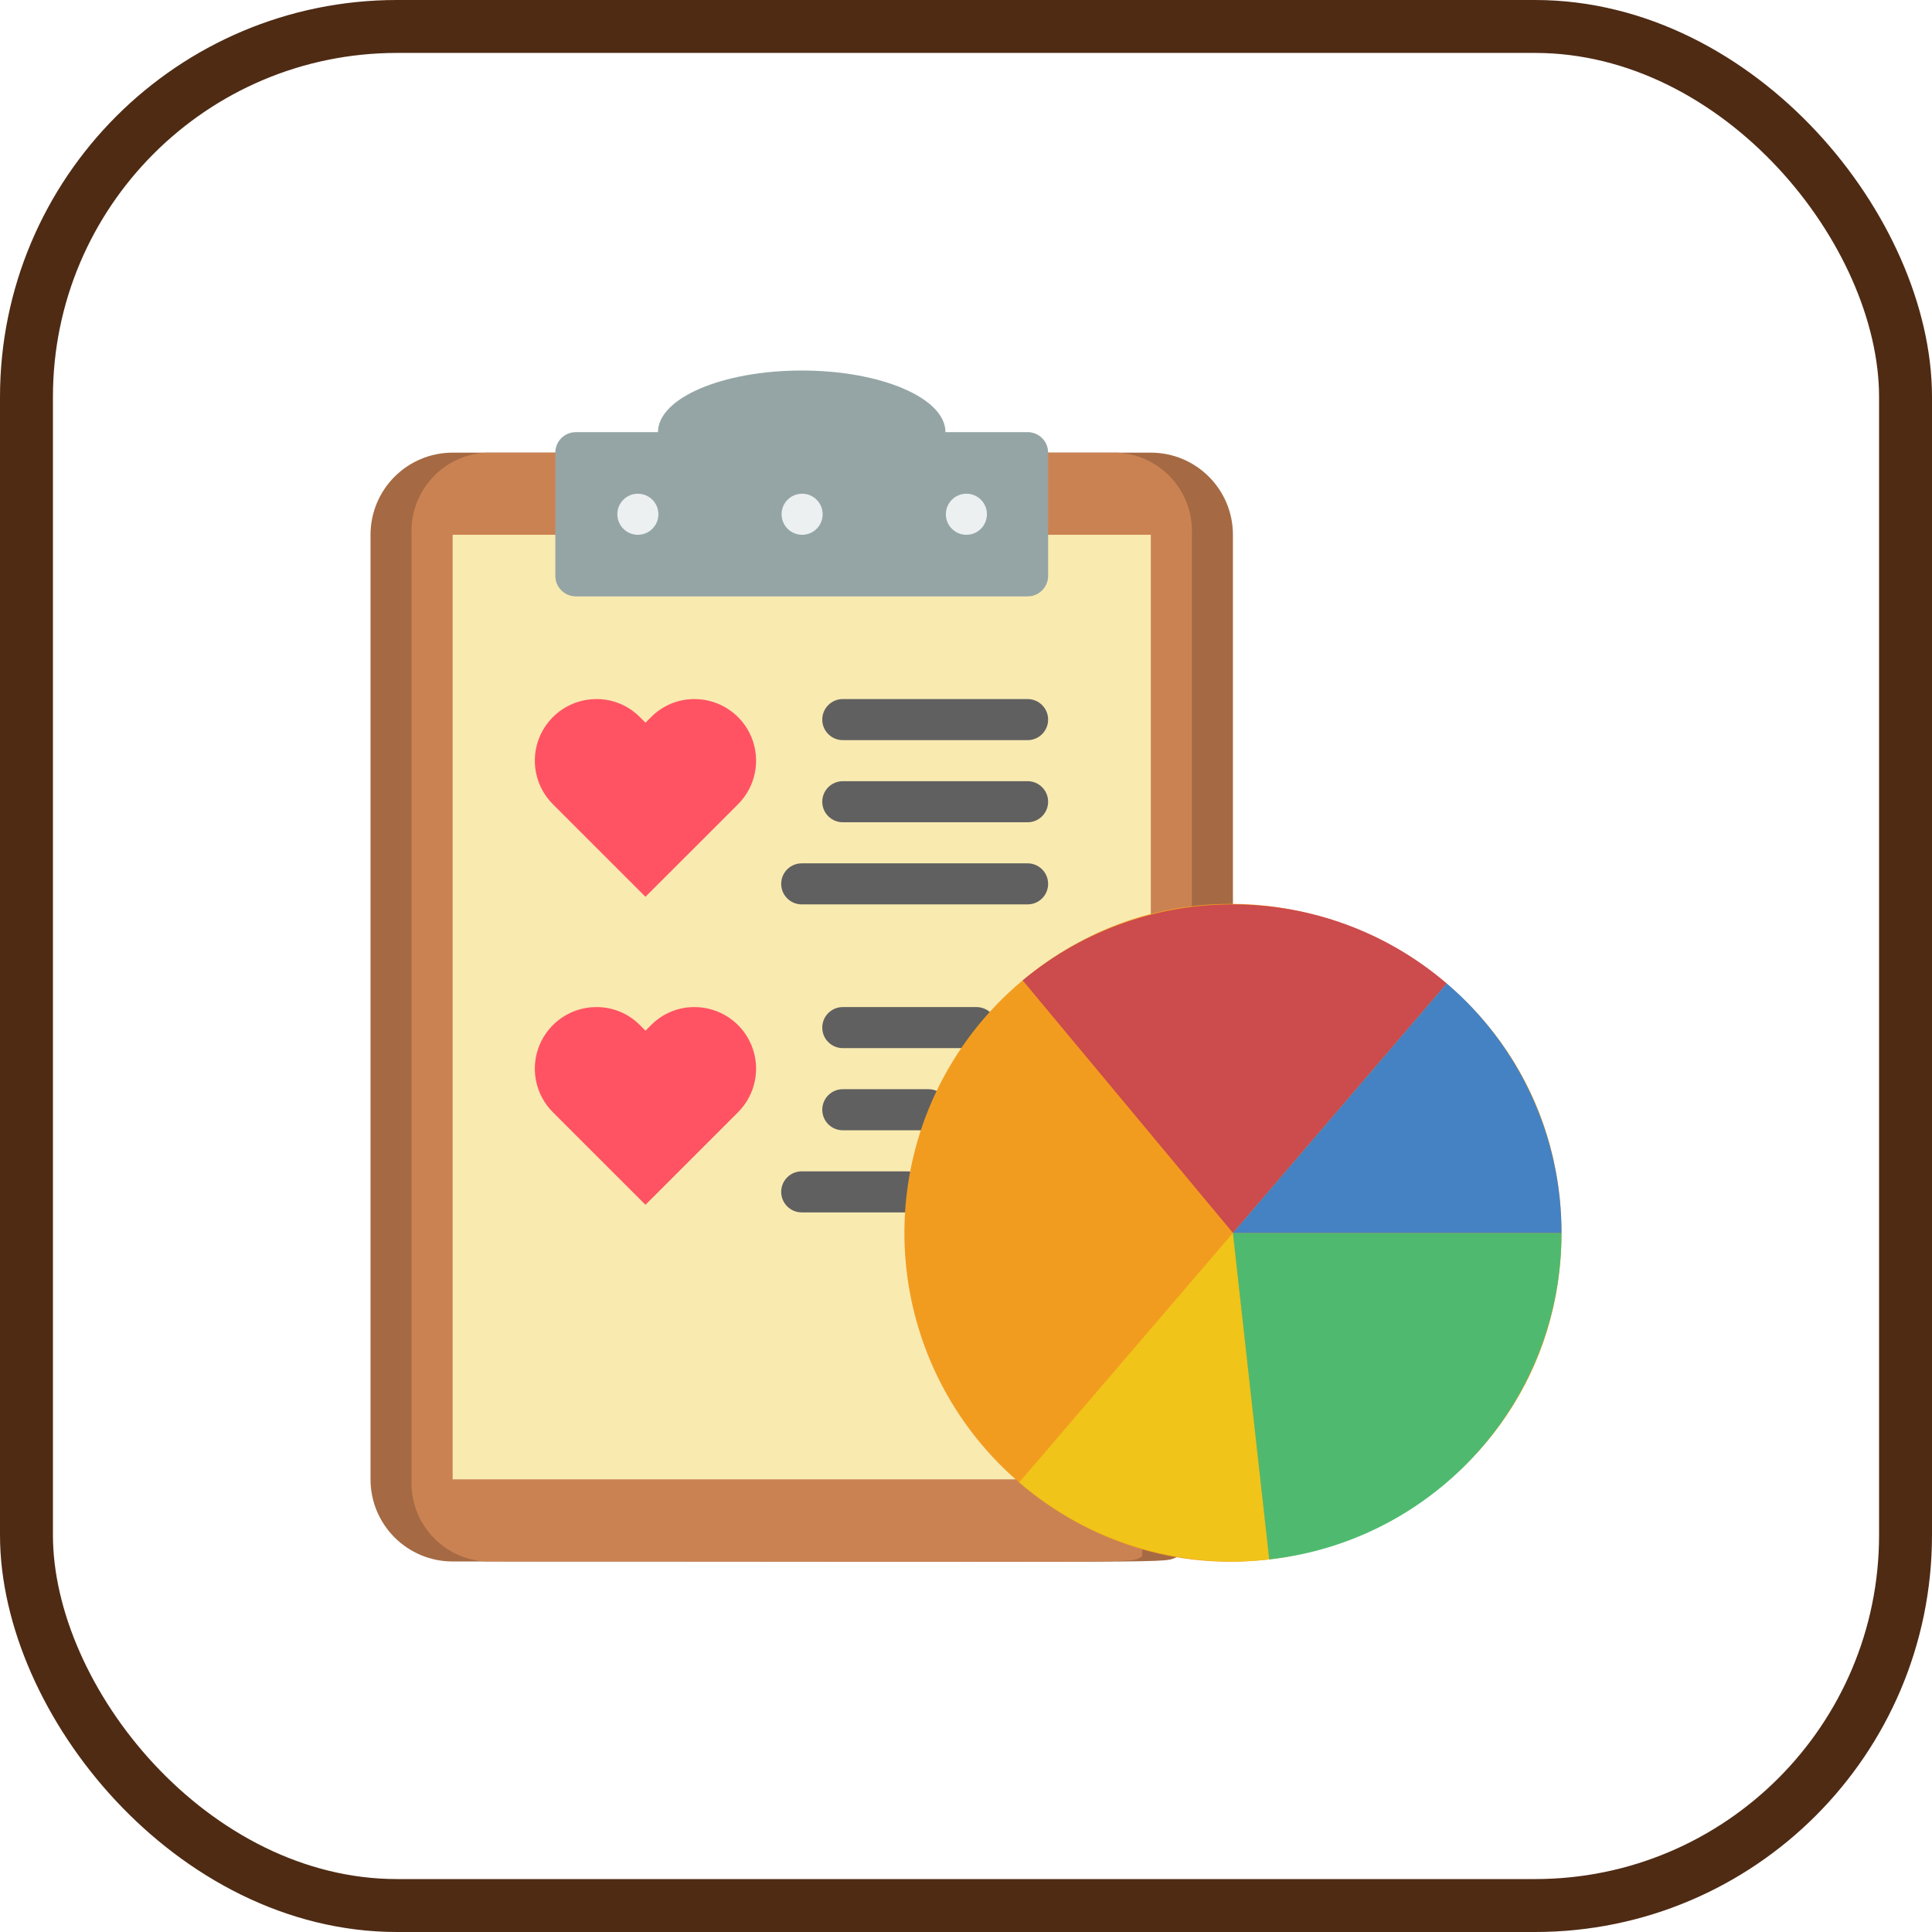 <?xml version="1.0" encoding="UTF-8"?>
<svg width="73px" height="73px" viewBox="0 0 73 73" version="1.1" xmlns="http://www.w3.org/2000/svg" xmlns:xlink="http://www.w3.org/1999/xlink">
    <!-- Generator: Sketch 51.3 (57544) - http://www.bohemiancoding.com/sketch -->
    <title>accessibility/accessible-forms</title>
    <desc>Created with Sketch.</desc>
    <defs>
        <rect id="path-1" x="0" y="0" width="69" height="69" rx="14"></rect>
    </defs>
    <g id="accessibility/accessible-forms" stroke="none" stroke-width="1" fill="none" fill-rule="evenodd">
        <g id="container" transform="translate(2, 2)">
            <mask id="mask-2" fill="white">
                <use xlink:href="#path-1"></use>
            </mask>
            <rect stroke="#4F2B14" stroke-width="2" x="-1" y="-1" width="71" height="71" rx="14"></rect>
        </g>
        <g id="health" transform="translate(14, 14)" fill-rule="nonzero">
            <path d="M32.586,20.172 L32.586,6.207 C32.586,4.493 31.197,3.103 29.483,3.103 L3.103,3.103 C1.389,3.103 0,4.493 0,6.207 L0,41.897 C0,43.611 1.389,45 3.103,45 C31.904,45 29.801,45.078 30.499,44.822 L32.586,20.172 Z" id="Shape" fill="#A56A43"></path>
            <path d="M31.034,20.172 L31.034,6.207 C31.112,4.576 29.857,3.189 28.227,3.103 L4.36,3.103 C2.729,3.189 1.474,4.576 1.552,6.207 L1.552,41.897 C1.474,43.528 2.729,44.915 4.36,45 C30.492,45 28.516,45.078 29.146,44.822 L31.034,20.172 Z" id="Shape" fill="#CB8252"></path>
            <polygon id="Shape" fill="#F9EAB0" points="29.483 20.56 29.483 6.207 3.103 6.207 3.103 41.897 24.37 41.897"></polygon>
            <path d="M24.828,2.328 L21.724,2.328 C21.724,1.042 19.293,0 16.293,0 C13.294,0 10.862,1.042 10.862,2.328 L7.759,2.328 C7.33,2.328 6.983,2.675 6.983,3.103 L6.983,7.759 C6.983,8.187 7.33,8.534 7.759,8.534 L24.828,8.534 C25.256,8.534 25.603,8.187 25.603,7.759 L25.603,3.103 C25.603,2.675 25.256,2.328 24.828,2.328 Z" id="Shape" fill="#95A5A5"></path>
            <g id="Group" transform="translate(9.31, 4.655)" fill="#ECF0F1">
                <path d="M0.791,1.552 C0.363,1.552 0.016,1.204 0.016,0.776 C0.016,0.347 0.363,0 0.791,0 C1.22,0 1.567,0.347 1.567,0.776 C1.567,1.204 1.22,1.552 0.791,1.552 Z" id="Shape"></path>
                <path d="M6.998,1.552 C6.57,1.552 6.222,1.204 6.222,0.776 C6.222,0.347 6.57,0 6.998,0 C7.427,0 7.774,0.347 7.774,0.776 C7.774,1.204 7.427,1.552 6.998,1.552 Z" id="Shape"></path>
                <path d="M13.205,1.552 C12.777,1.552 12.429,1.204 12.429,0.776 C12.429,0.347 12.777,0 13.205,0 C13.634,0 13.981,0.347 13.981,0.776 C13.981,1.204 13.634,1.552 13.205,1.552 Z" id="Shape"></path>
            </g>
            <path d="M13.888,16.386 L10.388,19.885 L6.889,16.386 C6.224,15.72 6.025,14.72 6.385,13.851 C6.745,12.981 7.594,12.414 8.534,12.414 C9.153,12.411 9.746,12.657 10.18,13.097 L10.389,13.306 L10.599,13.097 C11.033,12.657 11.626,12.411 12.244,12.414 C13.185,12.415 14.032,12.982 14.392,13.851 C14.751,14.72 14.553,15.721 13.888,16.386 Z" id="Shape" fill="#FF5364"></path>
            <path d="M24.828,13.966 L17.845,13.966 C17.416,13.966 17.069,13.618 17.069,13.19 C17.069,12.761 17.416,12.414 17.845,12.414 L24.828,12.414 C25.256,12.414 25.603,12.761 25.603,13.19 C25.603,13.618 25.256,13.966 24.828,13.966 Z" id="Shape" fill="#606060"></path>
            <path d="M24.828,17.069 L17.845,17.069 C17.416,17.069 17.069,16.722 17.069,16.293 C17.069,15.865 17.416,15.517 17.845,15.517 L24.828,15.517 C25.256,15.517 25.603,15.865 25.603,16.293 C25.603,16.722 25.256,17.069 24.828,17.069 Z" id="Shape" fill="#606060"></path>
            <path d="M24.828,20.172 L16.293,20.172 C15.865,20.172 15.517,19.825 15.517,19.397 C15.517,18.968 15.865,18.621 16.293,18.621 L24.828,18.621 C25.256,18.621 25.603,18.968 25.603,19.397 C25.603,19.825 25.256,20.172 24.828,20.172 Z" id="Shape" fill="#606060"></path>
            <path d="M13.888,28.024 L10.388,31.523 L6.889,28.024 C6.224,27.358 6.025,26.358 6.385,25.489 C6.745,24.619 7.594,24.052 8.534,24.052 C9.153,24.049 9.746,24.295 10.18,24.734 L10.389,24.944 L10.599,24.734 C11.033,24.295 11.626,24.048 12.244,24.052 C13.185,24.053 14.032,24.62 14.392,25.489 C14.751,26.358 14.553,27.359 13.888,28.024 Z" id="Shape" fill="#FF5364"></path>
            <path d="M22.896,25.603 L17.845,25.603 C17.416,25.603 17.069,25.256 17.069,24.828 C17.069,24.399 17.416,24.052 17.845,24.052 L22.896,24.052 C23.324,24.052 23.672,24.399 23.672,24.828 C23.672,25.256 23.324,25.603 22.896,25.603 Z" id="Shape" fill="#606060"></path>
            <path d="M21.08,28.707 L17.845,28.707 C17.416,28.707 17.069,28.36 17.069,27.931 C17.069,27.503 17.416,27.155 17.845,27.155 L21.08,27.155 C21.509,27.155 21.856,27.503 21.856,27.931 C21.856,28.36 21.509,28.707 21.08,28.707 Z" id="Shape" fill="#606060"></path>
            <path d="M20.273,31.81 L16.293,31.81 C15.865,31.81 15.517,31.463 15.517,31.034 C15.517,30.606 15.865,30.259 16.293,30.259 L20.273,30.259 C20.702,30.259 21.049,30.606 21.049,31.034 C21.049,31.463 20.702,31.81 20.273,31.81 Z" id="Shape" fill="#606060"></path>
            <path d="M24.641,23.043 C21.833,25.383 20.198,28.842 20.173,32.497 C20.147,36.153 21.734,39.634 24.509,42.013 C32.554,48.908 45,43.132 45,32.586 C45,22.136 32.736,16.293 24.641,23.043 Z" id="Shape" fill="#F29C1F"></path>
            <path d="M40.663,23.159 L32.586,32.586 L24.641,23.043 C29.296,19.171 36.065,19.22 40.663,23.159 Z" id="Shape" fill="#CC4B4C"></path>
            <path d="M33.959,44.922 C30.542,45.308 27.118,44.254 24.509,42.013 L32.586,32.586 L33.959,44.922 Z" id="Shape" fill="#F0C419"></path>
            <path d="M45,32.586 C45.002,38.911 40.246,44.226 33.959,44.922 L32.586,32.586 L45,32.586 Z" id="Shape" fill="#4FBA6F"></path>
            <path d="M45,32.586 L32.586,32.586 L40.663,23.159 C43.42,25.514 45.005,28.96 45,32.586 Z" id="Shape" fill="#4482C3"></path>
        </g>
    </g>
</svg>
